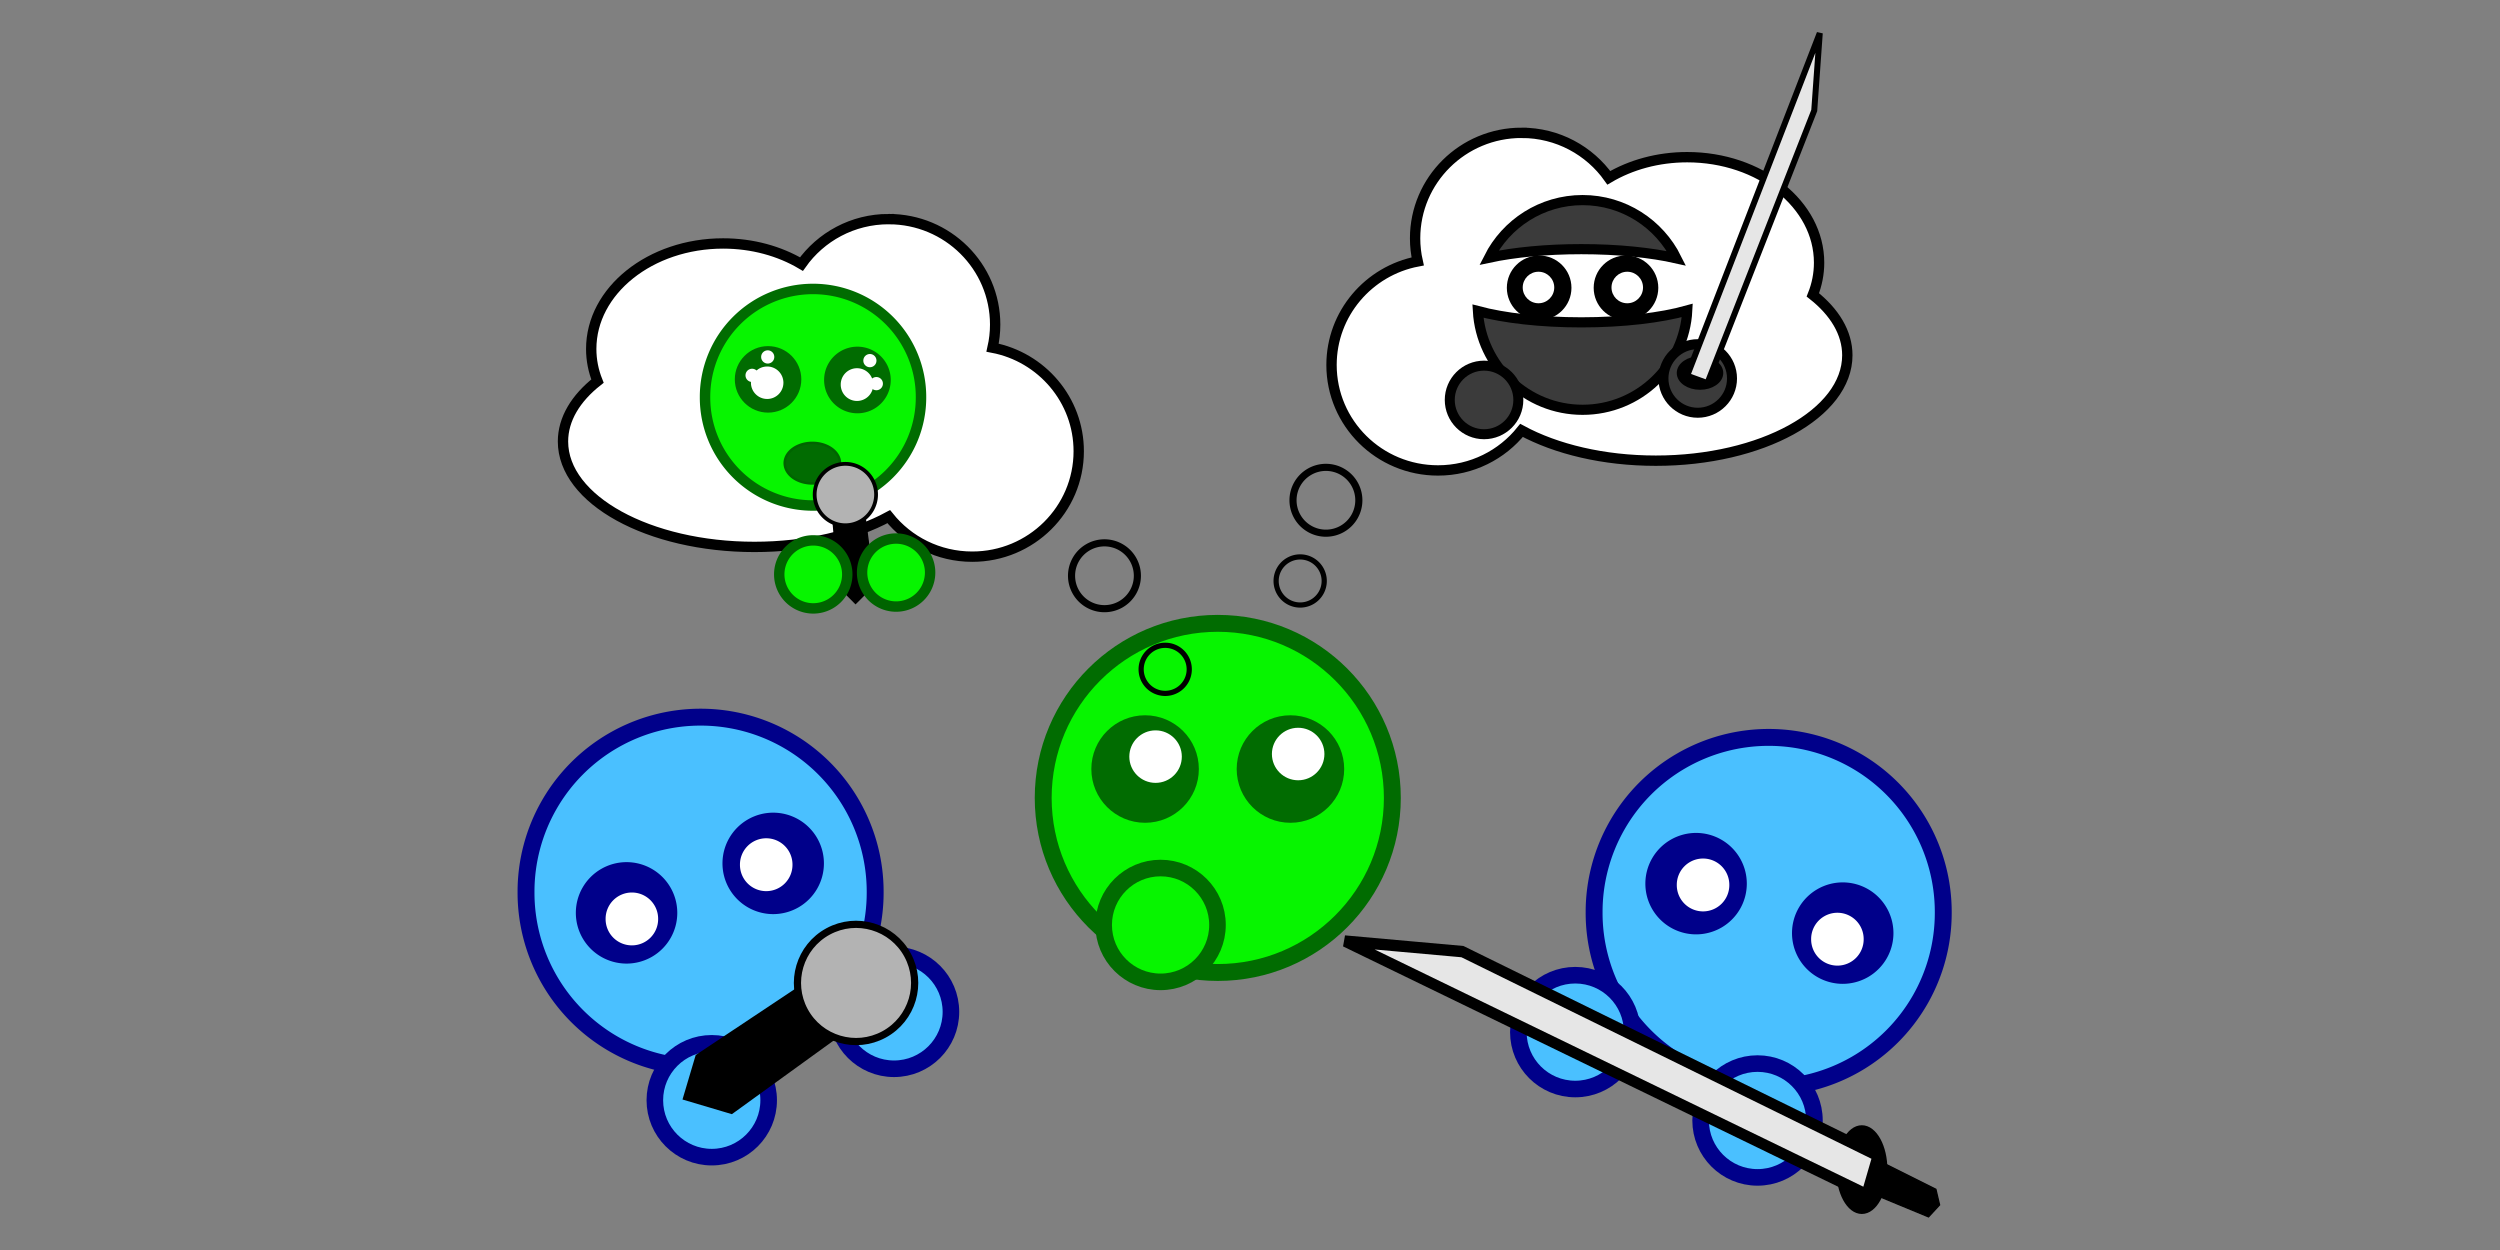 <?xml version="1.0" encoding="UTF-8" standalone="no"?>
<!-- Created with Inkscape (http://www.inkscape.org/) -->

<svg
   xmlns:dc="http://purl.org/dc/elements/1.1/"
   xmlns:cc="http://creativecommons.org/ns#"
   xmlns:rdf="http://www.w3.org/1999/02/22-rdf-syntax-ns#"
   xmlns:svg="http://www.w3.org/2000/svg"
   xmlns="http://www.w3.org/2000/svg"
   xmlns:sodipodi="http://sodipodi.sourceforge.net/DTD/sodipodi-0.dtd"
   xmlns:inkscape="http://www.inkscape.org/namespaces/inkscape"
   width="600"
   height="300"
   id="svg2"
   version="1.1"
   inkscape:version="0.48.2 r9819"
   sodipodi:docname="tutorial2-2.svg"
   inkscape:export-filename="/Users/barbarakohler/Documents/workspace/ggj14/app/assets/images/tutorial2.png"
   inkscape:export-xdpi="56.949234"
   inkscape:export-ydpi="56.949234">
  <rect width="100%" height="100%" fill="#808080" stroke="none"/>
  <defs
     id="defs4" />
  <sodipodi:namedview
     id="base"
     pagecolor="#ffffff"
     bordercolor="#666666"
     borderopacity="1.0"
     inkscape:pageopacity="0.0"
     inkscape:pageshadow="2"
     inkscape:zoom="1"
     inkscape:cx="435.27419"
     inkscape:cy="107.6951"
     inkscape:document-units="px"
     inkscape:current-layer="layer1"
     showgrid="false"
     inkscape:window-width="1280"
     inkscape:window-height="756"
     inkscape:window-x="0"
     inkscape:window-y="0"
     inkscape:window-maximized="0" />
  <g
     inkscape:label="Layer 1"
     inkscape:groupmode="layer"
     id="layer1"
     transform="translate(0,-752.362)">
    <g
       id="g4095"
       transform="matrix(0.312,0,0,0.312,219.211,805.71)">
      <path
         transform="translate(-163,99)"
         d="m 531.429,343.791 c 0,74.164 -60.122,134.286 -134.286,134.286 -74.164,0 -134.286,-60.122 -134.286,-134.286 0,-74.164 60.122,-134.286 134.286,-134.286 74.164,0 134.286,60.122 134.286,134.286 z"
         sodipodi:ry="134.28572"
         sodipodi:rx="134.28572"
         sodipodi:cy="343.79074"
         sodipodi:cx="397.14285"
         id="path2985"
         style="fill:#07f500;fill-opacity:1;fill-rule:nonzero;stroke:#016c01;stroke-width:13;stroke-linecap:round;stroke-linejoin:miter;stroke-miterlimit:4;stroke-opacity:1;stroke-dasharray:none;stroke-dashoffset:0"
         sodipodi:type="arc" />
      <path
         transform="matrix(0.326,0,0,0.326,60.681,428.435)"
         sodipodi:type="arc"
         style="fill:#07f500;fill-opacity:1;fill-rule:nonzero;stroke:#016c01;stroke-width:39.112;stroke-linecap:round;stroke-linejoin:miter;stroke-miterlimit:4;stroke-opacity:1;stroke-dasharray:none;stroke-dashoffset:0"
         id="path3789"
         sodipodi:cx="397.14285"
         sodipodi:cy="343.79074"
         sodipodi:rx="134.28572"
         sodipodi:ry="134.28572"
         d="m 531.429,343.791 c 0,74.164 -60.122,134.286 -134.286,134.286 -74.164,0 -134.286,-60.122 -134.286,-134.286 0,-74.164 60.122,-134.286 134.286,-134.286 74.164,0 134.286,60.122 134.286,134.286 z" />
      <g
         transform="translate(-166.125,99)"
         id="g3839">
        <path
           sodipodi:type="arc"
           style="fill:#016c01;fill-opacity:1;fill-rule:nonzero;stroke:#016c01;stroke-width:13;stroke-linecap:round;stroke-linejoin:miter;stroke-miterlimit:4;stroke-opacity:1;stroke-dasharray:none;stroke-dashoffset:0"
           id="path3763"
           sodipodi:cx="362.85715"
           sodipodi:cy="332.36218"
           sodipodi:rx="28.571428"
           sodipodi:ry="28.571428"
           d="m 391.429,332.362 c 0,15.78 -12.792,28.571 -28.571,28.571 -15.78,0 -28.571,-12.792 -28.571,-28.571 0,-15.78 12.792,-28.571 28.571,-28.571 15.78,0 28.571,12.792 28.571,28.571 z"
           transform="matrix(1.179,0,0,1.179,-83.443,-70.278)" />
        <path
           sodipodi:type="arc"
           style="fill:#ffffff;fill-opacity:1;fill-rule:nonzero;stroke:none"
           id="path3819"
           sodipodi:cx="354.56354"
           sodipodi:cy="329.09296"
           sodipodi:rx="24.243662"
           sodipodi:ry="24.243662"
           d="m 378.807,329.093 c 0,13.389 -10.854,24.244 -24.244,24.244 -13.389,0 -24.244,-10.854 -24.244,-24.244 0,-13.389 10.854,-24.244 24.244,-24.244 13.389,0 24.244,10.854 24.244,24.244 z"
           transform="matrix(0.833,0,0,-0.833,57.074,586.164)" />
      </g>
      <path
         sodipodi:type="arc"
         style="fill:#016c01;fill-opacity:1;fill-rule:nonzero;stroke:#016c01;stroke-width:13;stroke-linecap:round;stroke-linejoin:miter;stroke-miterlimit:4;stroke-opacity:1;stroke-dasharray:none;stroke-dashoffset:0"
         id="path3847"
         sodipodi:cx="362.85715"
         sodipodi:cy="332.36218"
         sodipodi:rx="28.571428"
         sodipodi:ry="28.571428"
         d="m 391.429,332.362 c 0,15.78 -12.792,28.571 -28.571,28.571 -15.78,0 -28.571,-12.792 -28.571,-28.571 0,-15.78 12.792,-28.571 28.571,-28.571 15.78,0 28.571,12.792 28.571,28.571 z"
         transform="matrix(-1.179,0,0,1.179,717.854,28.722)" />
      <path
         sodipodi:type="arc"
         style="fill:#ffffff;fill-opacity:1;fill-rule:nonzero;stroke:none"
         id="path3849"
         sodipodi:cx="354.56354"
         sodipodi:cy="329.09296"
         sodipodi:rx="24.243662"
         sodipodi:ry="24.243662"
         d="m 378.807,329.093 c 0,13.389 -10.854,24.244 -24.244,24.244 -13.389,0 -24.244,-10.854 -24.244,-24.244 0,-13.389 10.854,-24.244 24.244,-24.244 13.389,0 24.244,10.854 24.244,24.244 z"
         transform="matrix(-0.833,0,0,-0.833,591.338,683.164)" />
    </g>
    <path
       sodipodi:type="arc"
       style="fill:none;stroke:#000000;stroke-width:4;stroke-linecap:round;stroke-linejoin:miter;stroke-miterlimit:4;stroke-opacity:1;stroke-dasharray:none;stroke-dashoffset:0"
       id="path3973"
       sodipodi:cx="275.5"
       sodipodi:cy="236.86218"
       sodipodi:rx="18.5"
       sodipodi:ry="18.5"
       d="m 294,236.862 a 18.5,18.5 0 1 1 -37,0 18.5,18.5 0 1 1 37,0 z"
       transform="matrix(0.312,0,0,0.312,226.085,817.895)" />
    <path
       transform="matrix(0.427,0,0,0.427,200.584,771.289)"
       d="m 294,236.862 a 18.5,18.5 0 1 1 -37,0 18.5,18.5 0 1 1 37,0 z"
       sodipodi:ry="18.5"
       sodipodi:rx="18.5"
       sodipodi:cy="236.86218"
       sodipodi:cx="275.5"
       id="path3975"
       style="fill:none;stroke:#000000;stroke-width:4;stroke-linecap:round;stroke-linejoin:miter;stroke-miterlimit:4;stroke-opacity:1;stroke-dasharray:none;stroke-dashoffset:0"
       sodipodi:type="arc" />
    <g
       id="g4099"
       transform="matrix(0.414,0,0,0.414,139.663,638.122)">
      <g
         transform="matrix(1.426,0,0,1.412,-169.405,176.39)"
         id="g3996">
        <path
           inkscape:connector-curvature="0"
           id="path3977"
           transform="matrix(0.701,0,0,0.708,120.218,96.03)"
           d="m 542.906,40.969 c -34.11,0 -61.75,27.404 -61.75,61.188 0,4.601 0.528,9.064 1.5,13.375 -28.47,5.451 -49.969,30.272 -49.969,60.062 0,33.784 27.64,61.156 61.75,61.156 19.635,0 37.125,-9.072 48.438,-23.219 20.045,10.856 47.541,17.562 77.875,17.562 61.341,0 111.062,-27.372 111.062,-61.156 0,-13.019 -7.412,-25.082 -20,-35 2.354,-5.882 3.625,-12.15 3.625,-18.656 0,-33.784 -34.247,-61.188 -76.5,-61.188 -17.016,0 -32.731,4.457 -45.438,11.969 C 582.33,51.287 563.837,40.969 542.906,40.969 z"
           style="fill:#ffffff;fill-opacity:1;stroke:#000000;stroke-width:6;stroke-linecap:round;stroke-linejoin:miter;stroke-miterlimit:4;stroke-opacity:1;stroke-dasharray:none;stroke-dashoffset:0" />
      </g>
      <g
         transform="translate(2,312)"
         id="g4090">
        <path
           inkscape:connector-curvature="0"
           style="fill:#000000;fill-opacity:0.769;fill-rule:nonzero;stroke:#000000;stroke-width:5.884;stroke-linecap:round;stroke-linejoin:miter;stroke-miterlimit:4;stroke-opacity:1;stroke-dasharray:none;stroke-dashoffset:0"
           d="m 578.094,79.938 c -23.715,0 -44.264,13.597 -54.281,33.406 14.441,-3.102 33.095,-4.969 53.531,-4.969 21.221,0 40.533,2.024 55.188,5.344 C 622.585,93.707 601.958,79.938 578.094,79.938 z m 60.688,63.969 c -15.173,4.245 -37.05,6.906 -61.438,6.906 -23.621,0 -44.838,-2.517 -59.938,-6.531 1.846,31.908 28.316,57.219 60.688,57.219 32.498,0 59.028,-25.508 60.688,-57.594 z"
           id="path4004" />
        <path
           d="m 531.429,343.791 c 0,74.164 -60.122,134.286 -134.286,134.286 -74.164,0 -134.286,-60.122 -134.286,-134.286 0,-74.164 60.122,-134.286 134.286,-134.286 74.164,0 134.286,60.122 134.286,134.286 z"
           sodipodi:ry="134.28572"
           sodipodi:rx="134.28572"
           sodipodi:cy="343.79074"
           sodipodi:cx="397.14285"
           id="path4008"
           style="fill:#3b3b3b;fill-opacity:1;fill-rule:nonzero;stroke:#000000;stroke-width:39.112;stroke-linecap:round;stroke-linejoin:miter;stroke-miterlimit:4;stroke-opacity:1;stroke-dasharray:none;stroke-dashoffset:0"
           sodipodi:type="arc"
           transform="matrix(0.148,0,0,0.148,462.195,144.908)" />
        <path
           transform="matrix(0.148,0,0,0.148,586.067,132.462)"
           sodipodi:type="arc"
           style="fill:#3b3b3b;fill-opacity:1;fill-rule:nonzero;stroke:#000000;stroke-width:39.112;stroke-linecap:round;stroke-linejoin:miter;stroke-miterlimit:4;stroke-opacity:1;stroke-dasharray:none;stroke-dashoffset:0"
           id="path4010"
           sodipodi:cx="397.14285"
           sodipodi:cy="343.79074"
           sodipodi:rx="134.28572"
           sodipodi:ry="134.28572"
           d="m 531.429,343.791 c 0,74.164 -60.122,134.286 -134.286,134.286 -74.164,0 -134.286,-60.122 -134.286,-134.286 0,-74.164 60.122,-134.286 134.286,-134.286 74.164,0 134.286,60.122 134.286,134.286 z" />
        <path
           sodipodi:type="arc"
           style="fill:#000000;fill-opacity:1;fill-rule:nonzero;stroke:#000000;stroke-width:13;stroke-linecap:round;stroke-linejoin:miter;stroke-miterlimit:4;stroke-opacity:1;stroke-dasharray:none;stroke-dashoffset:0"
           id="path4018"
           sodipodi:cx="362.85715"
           sodipodi:cy="332.36218"
           sodipodi:rx="28.571428"
           sodipodi:ry="28.571428"
           d="m 391.429,332.362 c 0,15.78 -12.792,28.571 -28.571,28.571 -15.78,0 -28.571,-12.792 -28.571,-28.571 0,-15.78 12.792,-28.571 28.571,-28.571 15.78,0 28.571,12.792 28.571,28.571 z"
           transform="matrix(0.534,0,0,0.534,359.141,-46.689)" />
        <path
           sodipodi:type="arc"
           style="fill:#ffffff;fill-opacity:1;fill-rule:nonzero;stroke:none"
           id="path4020"
           sodipodi:cx="354.56354"
           sodipodi:cy="329.09296"
           sodipodi:rx="24.243662"
           sodipodi:ry="24.243662"
           d="m 378.807,329.093 c 0,13.389 -10.854,24.244 -24.244,24.244 -13.389,0 -24.244,-10.854 -24.244,-24.244 0,-13.389 10.854,-24.244 24.244,-24.244 13.389,0 24.244,10.854 24.244,24.244 z"
           transform="matrix(0.377,0,0,-0.377,418.853,254.675)" />
        <path
           transform="matrix(-0.534,0,0,0.534,797.019,-46.689)"
           d="m 391.429,332.362 c 0,15.78 -12.792,28.571 -28.571,28.571 -15.78,0 -28.571,-12.792 -28.571,-28.571 0,-15.78 12.792,-28.571 28.571,-28.571 15.78,0 28.571,12.792 28.571,28.571 z"
           sodipodi:ry="28.571428"
           sodipodi:rx="28.571428"
           sodipodi:cy="332.36218"
           sodipodi:cx="362.85715"
           id="path4028"
           style="fill:#000000;fill-opacity:1;fill-rule:nonzero;stroke:#000000;stroke-width:13;stroke-linecap:round;stroke-linejoin:miter;stroke-miterlimit:4;stroke-opacity:1;stroke-dasharray:none;stroke-dashoffset:0"
           sodipodi:type="arc" />
        <path
           transform="matrix(-0.377,0,0,-0.377,737.661,254.675)"
           d="m 378.807,329.093 c 0,13.389 -10.854,24.244 -24.244,24.244 -13.389,0 -24.244,-10.854 -24.244,-24.244 0,-13.389 10.854,-24.244 24.244,-24.244 13.389,0 24.244,10.854 24.244,24.244 z"
           sodipodi:ry="24.243662"
           sodipodi:rx="24.243662"
           sodipodi:cy="329.09296"
           sodipodi:cx="354.56354"
           id="path4030"
           style="fill:#ffffff;fill-opacity:1;fill-rule:nonzero;stroke:none"
           sodipodi:type="arc" />
        <path
           sodipodi:type="arc"
           style="fill:#000000;fill-opacity:1;fill-rule:nonzero;stroke:#000000;stroke-width:4.6;stroke-linecap:round;stroke-linejoin:miter;stroke-miterlimit:4;stroke-opacity:1;stroke-dasharray:none;stroke-dashoffset:0"
           id="path3797"
           sodipodi:cx="612.35449"
           sodipodi:cy="-10.419312"
           sodipodi:rx="15.556349"
           sodipodi:ry="10.606602"
           d="m 627.911,-10.419 c 0,5.858 -6.965,10.607 -15.556,10.607 -8.592,0 -15.556,-4.749 -15.556,-10.607 0,-5.858 6.965,-10.607 15.556,-10.607 8.592,0 15.556,4.749 15.556,10.607 z"
           transform="matrix(0.755,0,0,0.755,183.832,188.029)" />
        <path
           sodipodi:nodetypes="ccccc"
           inkscape:connector-curvature="0"
           id="path3799"
           d="m 638.707,181.764 11.746,4.271 61.931,-158.032 3.203,-44.847 z"
           style="fill:#e6e6e6;stroke:#000000;stroke-width:3.473;stroke-linecap:butt;stroke-linejoin:miter;stroke-miterlimit:4;stroke-opacity:1;stroke-dasharray:none" />
      </g>
    </g>
    <path
       transform="matrix(-0.312,0,0,0.312,365.603,839.103)"
       d="m 294,236.862 a 18.5,18.5 0 1 1 -37,0 18.5,18.5 0 1 1 37,0 z"
       sodipodi:ry="18.5"
       sodipodi:rx="18.5"
       sodipodi:cy="236.86218"
       sodipodi:cx="275.5"
       id="path4054"
       style="fill:none;stroke:#000000;stroke-width:4;stroke-linecap:round;stroke-linejoin:miter;stroke-miterlimit:4;stroke-opacity:1;stroke-dasharray:none;stroke-dashoffset:0"
       sodipodi:type="arc" />
    <path
       sodipodi:type="arc"
       style="fill:none;stroke:#000000;stroke-width:4;stroke-linecap:round;stroke-linejoin:miter;stroke-miterlimit:4;stroke-opacity:1;stroke-dasharray:none;stroke-dashoffset:0"
       id="path4056"
       sodipodi:cx="275.5"
       sodipodi:cy="236.86218"
       sodipodi:rx="18.5"
       sodipodi:ry="18.5"
       d="m 294,236.862 a 18.5,18.5 0 1 1 -37,0 18.5,18.5 0 1 1 37,0 z"
       transform="matrix(-0.427,0,0,0.427,382.709,789.405)" />
    <path
       style="fill:#ffffff;fill-opacity:1;stroke:#000000;stroke-width:2.483;stroke-linecap:round;stroke-linejoin:miter;stroke-miterlimit:4;stroke-opacity:1;stroke-dasharray:none;stroke-dashoffset:0"
       d="m 213.287,804.947 c 14.115,0 25.552,11.34 25.552,25.319 0,1.904 -0.218,3.751 -0.621,5.535 11.781,2.256 20.677,12.527 20.677,24.854 0,13.98 -11.438,25.307 -25.552,25.307 -8.125,0 -15.362,-3.754 -20.043,-9.608 -8.295,4.492 -19.673,7.267 -32.225,7.267 -25.383,0 -45.958,-11.327 -45.958,-25.306 0,-5.387 3.067,-10.379 8.276,-14.483 -0.974,-2.434 -1.5,-5.027 -1.5,-7.72 0,-13.98 14.171,-25.319 31.656,-25.319 7.041,0 13.544,1.844 18.802,4.953 4.622,-6.528 12.274,-10.798 20.936,-10.798 z"
       id="path4062"
       inkscape:connector-curvature="0" />
    <path
       transform="matrix(0.193,0,0,0.193,118.476,781.346)"
       d="m 531.429,343.791 a 134.286,134.286 0 1 1 -268.571,0 134.286,134.286 0 1 1 268.571,0 z"
       sodipodi:ry="134.28572"
       sodipodi:rx="134.28572"
       sodipodi:cy="343.79074"
       sodipodi:cx="397.14285"
       id="path4107"
       style="fill:#07f500;fill-opacity:1;fill-rule:nonzero;stroke:#016c01;stroke-width:13;stroke-linecap:round;stroke-linejoin:miter;stroke-miterlimit:4;stroke-opacity:1;stroke-dasharray:none;stroke-dashoffset:0"
       sodipodi:type="arc" />
    <g
       transform="matrix(0.193,0,0,0.193,117.873,781.346)"
       id="g4113">
      <path
         sodipodi:type="arc"
         style="fill:#016c01;fill-opacity:1;fill-rule:nonzero;stroke:#016c01;stroke-width:13;stroke-linecap:round;stroke-linejoin:miter;stroke-miterlimit:4;stroke-opacity:1;stroke-dasharray:none;stroke-dashoffset:0"
         id="path4115"
         sodipodi:cx="362.85715"
         sodipodi:cy="332.36218"
         sodipodi:rx="28.571428"
         sodipodi:ry="28.571428"
         d="m 391.429,332.362 c 0,15.78 -12.792,28.571 -28.571,28.571 -15.78,0 -28.571,-12.792 -28.571,-28.571 0,-15.78 12.792,-28.571 28.571,-28.571 15.78,0 28.571,12.792 28.571,28.571 z"
         transform="matrix(1.179,0,0,1.179,-83.443,-70.278)" />
      <path
         sodipodi:type="arc"
         style="fill:#ffffff;fill-opacity:1;fill-rule:nonzero;stroke:none"
         id="path4117"
         sodipodi:cx="354.56354"
         sodipodi:cy="329.09296"
         sodipodi:rx="24.243662"
         sodipodi:ry="24.243662"
         d="m 378.807,329.093 c 0,13.389 -10.854,24.244 -24.244,24.244 -13.389,0 -24.244,-10.854 -24.244,-24.244 0,-13.389 10.854,-24.244 24.244,-24.244 13.389,0 24.244,10.854 24.244,24.244 z"
         transform="matrix(0.833,0,0,-0.833,47.918,599.898)" />
    </g>
    <path
       sodipodi:type="arc"
       style="fill:#016c01;fill-opacity:1;fill-rule:nonzero;stroke:#016c01;stroke-width:13;stroke-linecap:round;stroke-linejoin:miter;stroke-miterlimit:4;stroke-opacity:1;stroke-dasharray:none;stroke-dashoffset:0"
       id="path4119"
       sodipodi:cx="362.85715"
       sodipodi:cy="332.36218"
       sodipodi:rx="28.571428"
       sodipodi:ry="28.571428"
       d="m 391.429,332.362 a 28.571,28.571 0 1 1 -57.143,0 28.571,28.571 0 1 1 57.143,0 z"
       transform="matrix(-0.228,0,0,0.228,288.513,767.78)" />
    <path
       sodipodi:type="arc"
       style="fill:#ffffff;fill-opacity:1;fill-rule:nonzero;stroke:none"
       id="path4121"
       sodipodi:cx="354.56354"
       sodipodi:cy="329.09296"
       sodipodi:rx="24.243662"
       sodipodi:ry="24.243662"
       d="m 378.807,329.093 a 24.244,24.244 0 1 1 -48.487,0 24.244,24.244 0 1 1 48.487,0 z"
       transform="matrix(-0.161,0,0,-0.161,262.765,897.646)" />
    <path
       transform="matrix(0.312,0,0,0.312,234.234,771.687)"
       d="m -104.652,294.344 a 21.213,15.556 0 1 1 -42.426,0 21.213,15.556 0 1 1 42.426,0 z"
       sodipodi:ry="15.556349"
       sodipodi:rx="21.213203"
       sodipodi:cy="294.34372"
       sodipodi:cx="-125.86501"
       id="path4637"
       style="fill:#016c01;fill-opacity:1;fill-rule:nonzero;stroke:#006400;stroke-width:2;stroke-linecap:round;stroke-linejoin:miter;stroke-miterlimit:4;stroke-opacity:1;stroke-dasharray:none;stroke-dashoffset:0"
       sodipodi:type="arc" />
    <path
       style="fill:#000000;stroke:#000000;stroke-width:0.312px;stroke-linecap:butt;stroke-linejoin:miter;stroke-opacity:1"
       d="m 199.587,873.781 1.767,19.441 3.977,3.977 4.418,-4.418 -2.651,-20.325 z"
       id="path4639"
       inkscape:connector-curvature="0" />
    <path
       sodipodi:type="arc"
       style="fill:#b3b3b3;fill-opacity:1;fill-rule:nonzero;stroke:#000000;stroke-width:2;stroke-linecap:round;stroke-linejoin:miter;stroke-miterlimit:4;stroke-opacity:1;stroke-dasharray:none;stroke-dashoffset:0"
       id="path4641"
       sodipodi:cx="-142.12846"
       sodipodi:cy="534.05292"
       sodipodi:rx="16.263456"
       sodipodi:ry="16.263456"
       d="m -125.865,534.053 a 16.263,16.263 0 1 1 -32.527,0 16.263,16.263 0 1 1 32.527,0 z"
       transform="matrix(0.453,0,0,0.453,267.276,629.127)" />
    <path
       transform="matrix(-0.065,0,0,-0.065,231.822,860.303)"
       d="m 378.807,329.093 a 24.244,24.244 0 1 1 -48.487,0 24.244,24.244 0 1 1 48.487,0 z"
       sodipodi:ry="24.243662"
       sodipodi:rx="24.243662"
       sodipodi:cy="329.09296"
       sodipodi:cx="354.56354"
       id="path4643"
       style="fill:#ffffff;fill-opacity:1;fill-rule:nonzero;stroke:none"
       sodipodi:type="arc" />
    <path
       sodipodi:type="arc"
       style="fill:#ffffff;fill-opacity:1;fill-rule:nonzero;stroke:none"
       id="path4645"
       sodipodi:cx="354.56354"
       sodipodi:cy="329.09296"
       sodipodi:rx="24.243662"
       sodipodi:ry="24.243662"
       d="m 378.807,329.093 a 24.244,24.244 0 1 1 -48.487,0 24.244,24.244 0 1 1 48.487,0 z"
       transform="matrix(-0.065,0,0,-0.065,233.369,865.826)" />
    <path
       transform="matrix(-0.065,0,0,-0.065,203.544,863.838)"
       d="m 378.807,329.093 a 24.244,24.244 0 1 1 -48.487,0 24.244,24.244 0 1 1 48.487,0 z"
       sodipodi:ry="24.243662"
       sodipodi:rx="24.243662"
       sodipodi:cy="329.09296"
       sodipodi:cx="354.56354"
       id="path4647"
       style="fill:#ffffff;fill-opacity:1;fill-rule:nonzero;stroke:none"
       sodipodi:type="arc" />
    <path
       sodipodi:type="arc"
       style="fill:#ffffff;fill-opacity:1;fill-rule:nonzero;stroke:none"
       id="path4649"
       sodipodi:cx="354.56354"
       sodipodi:cy="329.09296"
       sodipodi:rx="24.243662"
       sodipodi:ry="24.243662"
       d="m 378.807,329.093 a 24.244,24.244 0 1 1 -48.487,0 24.244,24.244 0 1 1 48.487,0 z"
       transform="matrix(-0.065,0,0,-0.065,207.3,859.419)" />
    <path
       sodipodi:type="arc"
       style="fill:#07f500;fill-opacity:1;fill-rule:nonzero;stroke:#006400;stroke-width:8;stroke-linecap:round;stroke-linejoin:miter;stroke-miterlimit:4;stroke-opacity:1;stroke-dasharray:none;stroke-dashoffset:0"
       id="path4709"
       sodipodi:cx="-118.08683"
       sodipodi:cy="381.31784"
       sodipodi:rx="26.162951"
       sodipodi:ry="26.162951"
       d="m -91.924,381.318 a 26.163,26.163 0 1 1 -52.326,0 26.163,26.163 0 1 1 52.326,0 z"
       transform="matrix(0.312,0,0,0.312,232.025,771.245)" />
    <path
       transform="matrix(0.312,0,0,0.312,251.908,770.804)"
       d="m -91.924,381.318 a 26.163,26.163 0 1 1 -52.326,0 26.163,26.163 0 1 1 52.326,0 z"
       sodipodi:ry="26.162951"
       sodipodi:rx="26.162951"
       sodipodi:cy="381.31784"
       sodipodi:cx="-118.08683"
       id="path4711"
       style="fill:#07f500;fill-opacity:1;fill-rule:nonzero;stroke:#006400;stroke-width:8;stroke-linecap:round;stroke-linejoin:miter;stroke-miterlimit:4;stroke-opacity:1;stroke-dasharray:none;stroke-dashoffset:0"
       sodipodi:type="arc" />
    <path
       transform="matrix(0.312,0,0,0.312,300.576,864.086)"
       d="m 531.429,343.791 a 134.286,134.286 0 1 1 -268.571,0 134.286,134.286 0 1 1 268.571,0 z"
       sodipodi:ry="134.28572"
       sodipodi:rx="134.28572"
       sodipodi:cy="343.79074"
       sodipodi:cx="397.14285"
       id="path3118"
       style="fill:#4ac0ff;fill-opacity:1;fill-rule:nonzero;stroke:#00008a;stroke-width:13;stroke-linecap:round;stroke-linejoin:miter;stroke-miterlimit:4;stroke-opacity:1;stroke-dasharray:none;stroke-dashoffset:0"
       sodipodi:type="arc" />
    <g
       transform="matrix(0.312,0,0,0.312,269.753,862.318)"
       id="g3120"
       style="fill:#4ac0ff;fill-opacity:1;stroke:#00008a;stroke-opacity:1">
      <path
         d="m 531.429,343.791 c 0,74.164 -60.122,134.286 -134.286,134.286 -74.164,0 -134.286,-60.122 -134.286,-134.286 0,-74.164 60.122,-134.286 134.286,-134.286 74.164,0 134.286,60.122 134.286,134.286 z"
         sodipodi:ry="134.28572"
         sodipodi:rx="134.28572"
         sodipodi:cy="343.79074"
         sodipodi:cx="397.14285"
         id="path3122"
         style="fill:#4ac0ff;fill-opacity:1;fill-rule:nonzero;stroke:#00008a;stroke-width:39.112;stroke-linecap:round;stroke-linejoin:miter;stroke-miterlimit:4;stroke-opacity:1;stroke-dasharray:none;stroke-dashoffset:0"
         sodipodi:type="arc"
         transform="matrix(0.326,0,0,0.326,217.681,329.435)" />
    </g>
    <path
       transform="matrix(0.368,0,0,0.368,273.529,842.129)"
       d="m 391.429,332.362 a 28.571,28.571 0 1 1 -57.143,0 28.571,28.571 0 1 1 57.143,0 z"
       sodipodi:ry="28.571428"
       sodipodi:rx="28.571428"
       sodipodi:cy="332.36218"
       sodipodi:cx="362.85715"
       id="path3126"
       style="fill:#00008a;fill-opacity:1;fill-rule:nonzero;stroke:#00008a;stroke-width:9.013;stroke-linecap:round;stroke-linejoin:miter;stroke-miterlimit:4;stroke-opacity:1;stroke-dasharray:none;stroke-dashoffset:0"
       sodipodi:type="arc" />
    <path
       transform="matrix(0.26,0,0,-0.26,316.547,1050.317)"
       d="m 378.807,329.093 a 24.244,24.244 0 1 1 -48.487,0 24.244,24.244 0 1 1 48.487,0 z"
       sodipodi:ry="24.243662"
       sodipodi:rx="24.243662"
       sodipodi:cy="329.09296"
       sodipodi:cx="354.56354"
       id="path3128"
       style="fill:#ffffff;fill-opacity:1;fill-rule:nonzero;stroke:none"
       sodipodi:type="arc" />
    <path
       sodipodi:type="arc"
       style="fill:#00008a;fill-opacity:1;fill-rule:nonzero;stroke:#00008a;stroke-width:9.013;stroke-linecap:round;stroke-linejoin:miter;stroke-miterlimit:4;stroke-opacity:1;stroke-dasharray:none;stroke-dashoffset:0"
       id="path3130"
       sodipodi:cx="362.85715"
       sodipodi:cy="332.36218"
       sodipodi:rx="28.571428"
       sodipodi:ry="28.571428"
       d="m 391.429,332.362 a 28.571,28.571 0 1 1 -57.143,0 28.571,28.571 0 1 1 57.143,0 z"
       transform="matrix(-0.368,0,0,0.368,575.785,854.001)" />
    <path
       sodipodi:type="arc"
       style="fill:#ffffff;fill-opacity:1;fill-rule:nonzero;stroke:none"
       id="path3132"
       sodipodi:cx="354.56354"
       sodipodi:cy="329.09296"
       sodipodi:rx="24.243662"
       sodipodi:ry="24.243662"
       d="m 378.807,329.093 a 24.244,24.244 0 1 1 -48.487,0 24.244,24.244 0 1 1 48.487,0 z"
       transform="matrix(-0.26,0,0,-0.26,533.164,1063.332)" />
    <g
       id="g3134"
       transform="matrix(0.312,0,0,0.312,313.497,883.527)"
       style="fill:#4ac0ff;fill-opacity:1;stroke:#00008a;stroke-opacity:1">
      <path
         transform="matrix(0.326,0,0,0.326,217.681,329.435)"
         sodipodi:type="arc"
         style="fill:#4ac0ff;fill-opacity:1;fill-rule:nonzero;stroke:#00008a;stroke-width:39.112;stroke-linecap:round;stroke-linejoin:miter;stroke-miterlimit:4;stroke-opacity:1;stroke-dasharray:none;stroke-dashoffset:0"
         id="path3136"
         sodipodi:cx="397.14285"
         sodipodi:cy="343.79074"
         sodipodi:rx="134.28572"
         sodipodi:ry="134.28572"
         d="m 531.429,343.791 c 0,74.164 -60.122,134.286 -134.286,134.286 -74.164,0 -134.286,-60.122 -134.286,-134.286 0,-74.164 60.122,-134.286 134.286,-134.286 74.164,0 134.286,60.122 134.286,134.286 z" />
    </g>
    <g
       transform="matrix(0,-0.79,0.63,0,108.655,1366.388)"
       id="g3980">
      <path
         transform="matrix(0.755,0,0,0.755,-40.403,544.668)"
         d="m 627.911,-10.419 c 0,5.858 -6.965,10.607 -15.556,10.607 -8.592,0 -15.556,-4.749 -15.556,-10.607 0,-5.858 6.965,-10.607 15.556,-10.607 8.592,0 15.556,4.749 15.556,10.607 z"
         sodipodi:ry="10.606602"
         sodipodi:rx="15.556349"
         sodipodi:cy="-10.419312"
         sodipodi:cx="612.35449"
         id="path3982"
         style="fill:#000000;fill-opacity:1;fill-rule:nonzero;stroke:#000000;stroke-width:4.6;stroke-linecap:round;stroke-linejoin:miter;stroke-miterlimit:4;stroke-opacity:1;stroke-dasharray:none;stroke-dashoffset:0"
         sodipodi:type="arc" />
      <path
         style="fill:#e6e6e6;stroke:#000000;stroke-width:3.473;stroke-linecap:butt;stroke-linejoin:miter;stroke-miterlimit:4;stroke-opacity:1;stroke-dasharray:none"
         d="m 414.473,538.403 11.746,4.271 61.931,-158.032 3.203,-44.847 z"
         id="path3984"
         inkscape:connector-curvature="0"
         sodipodi:nodetypes="ccccc" />
    </g>
    <path
       style="fill:#000000;fill-opacity:1;stroke:#000000;stroke-width:0.312px;stroke-linecap:butt;stroke-linejoin:miter;stroke-opacity:1"
       d="m 449.593,1030.278 15.023,7.511 0.884,3.756 -2.651,2.872 -12.814,-5.302"
       id="path3986"
       inkscape:connector-curvature="0"
       sodipodi:nodetypes="ccccc" />
    <path
       transform="matrix(-0.312,0,0,0.312,292.052,859.226)"
       d="m 531.429,343.791 a 134.286,134.286 0 1 1 -268.571,0 134.286,134.286 0 1 1 268.571,0 z"
       sodipodi:ry="134.28572"
       sodipodi:rx="134.28572"
       sodipodi:cy="343.79074"
       sodipodi:cx="397.14285"
       id="path3118-6"
       style="fill:#4ac0ff;fill-opacity:1;fill-rule:nonzero;stroke:#00008a;stroke-width:13;stroke-linecap:round;stroke-linejoin:miter;stroke-miterlimit:4;stroke-opacity:1;stroke-dasharray:none;stroke-dashoffset:0"
       sodipodi:type="arc" />
    <g
       transform="matrix(-0.312,0,0,0.312,322.874,857.458)"
       id="g3120-2"
       style="fill:#4ac0ff;fill-opacity:1;stroke:#00008a;stroke-opacity:1">
      <path
         d="m 531.429,343.791 c 0,74.164 -60.122,134.286 -134.286,134.286 -74.164,0 -134.286,-60.122 -134.286,-134.286 0,-74.164 60.122,-134.286 134.286,-134.286 74.164,0 134.286,60.122 134.286,134.286 z"
         sodipodi:ry="134.28572"
         sodipodi:rx="134.28572"
         sodipodi:cy="343.79074"
         sodipodi:cx="397.14285"
         id="path3122-1"
         style="fill:#4ac0ff;fill-opacity:1;fill-rule:nonzero;stroke:#00008a;stroke-width:39.112;stroke-linecap:round;stroke-linejoin:miter;stroke-miterlimit:4;stroke-opacity:1;stroke-dasharray:none;stroke-dashoffset:0"
         sodipodi:type="arc"
         transform="matrix(0.326,0,0,0.326,217.681,329.435)" />
    </g>
    <path
       transform="matrix(-0.368,0,0,0.368,319.099,837.268)"
       d="m 391.429,332.362 a 28.571,28.571 0 1 1 -57.143,0 28.571,28.571 0 1 1 57.143,0 z"
       sodipodi:ry="28.571428"
       sodipodi:rx="28.571428"
       sodipodi:cy="332.36218"
       sodipodi:cx="362.85715"
       id="path3126-6"
       style="fill:#00008a;fill-opacity:1;fill-rule:nonzero;stroke:#00008a;stroke-width:9.013;stroke-linecap:round;stroke-linejoin:miter;stroke-miterlimit:4;stroke-opacity:1;stroke-dasharray:none;stroke-dashoffset:0"
       sodipodi:type="arc" />
    <path
       transform="matrix(-0.26,0,0,-0.26,276.08,1045.456)"
       d="m 378.807,329.093 a 24.244,24.244 0 1 1 -48.487,0 24.244,24.244 0 1 1 48.487,0 z"
       sodipodi:ry="24.243662"
       sodipodi:rx="24.243662"
       sodipodi:cy="329.09296"
       sodipodi:cx="354.56354"
       id="path3128-2"
       style="fill:#ffffff;fill-opacity:1;fill-rule:nonzero;stroke:none"
       sodipodi:type="arc" />
    <path
       sodipodi:type="arc"
       style="fill:#00008a;fill-opacity:1;fill-rule:nonzero;stroke:#00008a;stroke-width:9.013;stroke-linecap:round;stroke-linejoin:miter;stroke-miterlimit:4;stroke-opacity:1;stroke-dasharray:none;stroke-dashoffset:0"
       id="path3130-6"
       sodipodi:cx="362.85715"
       sodipodi:cy="332.36218"
       sodipodi:rx="28.571428"
       sodipodi:ry="28.571428"
       d="m 391.429,332.362 a 28.571,28.571 0 1 1 -57.143,0 28.571,28.571 0 1 1 57.143,0 z"
       transform="matrix(0.368,0,0,0.368,16.843,849.141)" />
    <path
       sodipodi:type="arc"
       style="fill:#ffffff;fill-opacity:1;fill-rule:nonzero;stroke:none"
       id="path3132-3"
       sodipodi:cx="354.56354"
       sodipodi:cy="329.09296"
       sodipodi:rx="24.243662"
       sodipodi:ry="24.243662"
       d="m 378.807,329.093 a 24.244,24.244 0 1 1 -48.487,0 24.244,24.244 0 1 1 48.487,0 z"
       transform="matrix(0.26,0,0,-0.26,59.464,1058.472)" />
    <g
       id="g3134-3"
       transform="matrix(-0.312,0,0,0.312,279.131,878.667)"
       style="fill:#4ac0ff;fill-opacity:1;stroke:#00008a;stroke-opacity:1">
      <path
         transform="matrix(0.326,0,0,0.326,217.681,329.435)"
         sodipodi:type="arc"
         style="fill:#4ac0ff;fill-opacity:1;fill-rule:nonzero;stroke:#00008a;stroke-width:39.112;stroke-linecap:round;stroke-linejoin:miter;stroke-miterlimit:4;stroke-opacity:1;stroke-dasharray:none;stroke-dashoffset:0"
         id="path3136-6"
         sodipodi:cx="397.14285"
         sodipodi:cy="343.79074"
         sodipodi:rx="134.28572"
         sodipodi:ry="134.28572"
         d="m 531.429,343.791 c 0,74.164 -60.122,134.286 -134.286,134.286 -74.164,0 -134.286,-60.122 -134.286,-134.286 0,-74.164 60.122,-134.286 134.286,-134.286 74.164,0 134.286,60.122 134.286,134.286 z" />
    </g>
    <g
       id="g5072"
       transform="matrix(0.284,0.524,-0.524,0.284,460.205,850.258)">
      <g
         id="g5074"
         transform="translate(28.256,-31.907)">
        <path
           style="fill:#000000;stroke:#000000;stroke-width:1px;stroke-linecap:butt;stroke-linejoin:miter;stroke-opacity:1"
           d="m -38.77,526.174 5.657,62.225 12.728,12.728 14.142,-14.142 -8.485,-65.054 z"
           id="path5076"
           inkscape:connector-curvature="0" />
        <path
           sodipodi:type="arc"
           style="fill:#b3b3b3;fill-opacity:1;fill-rule:nonzero;stroke:#000000;stroke-width:2;stroke-linecap:round;stroke-linejoin:miter;stroke-miterlimit:4;stroke-opacity:1;stroke-dasharray:none;stroke-dashoffset:0"
           id="path5078"
           sodipodi:cx="-142.12846"
           sodipodi:cy="534.05292"
           sodipodi:rx="16.263456"
           sodipodi:ry="16.263456"
           d="m -125.865,534.053 c 0,8.982 -7.281,16.263 -16.263,16.263 -8.982,0 -16.263,-7.281 -16.263,-16.263 0,-8.982 7.281,-16.263 16.263,-16.263 8.982,0 16.263,7.281 16.263,16.263 z"
           transform="matrix(1.451,0,0,1.451,177.881,-256.885)" />
      </g>
    </g>
  </g>
</svg>
